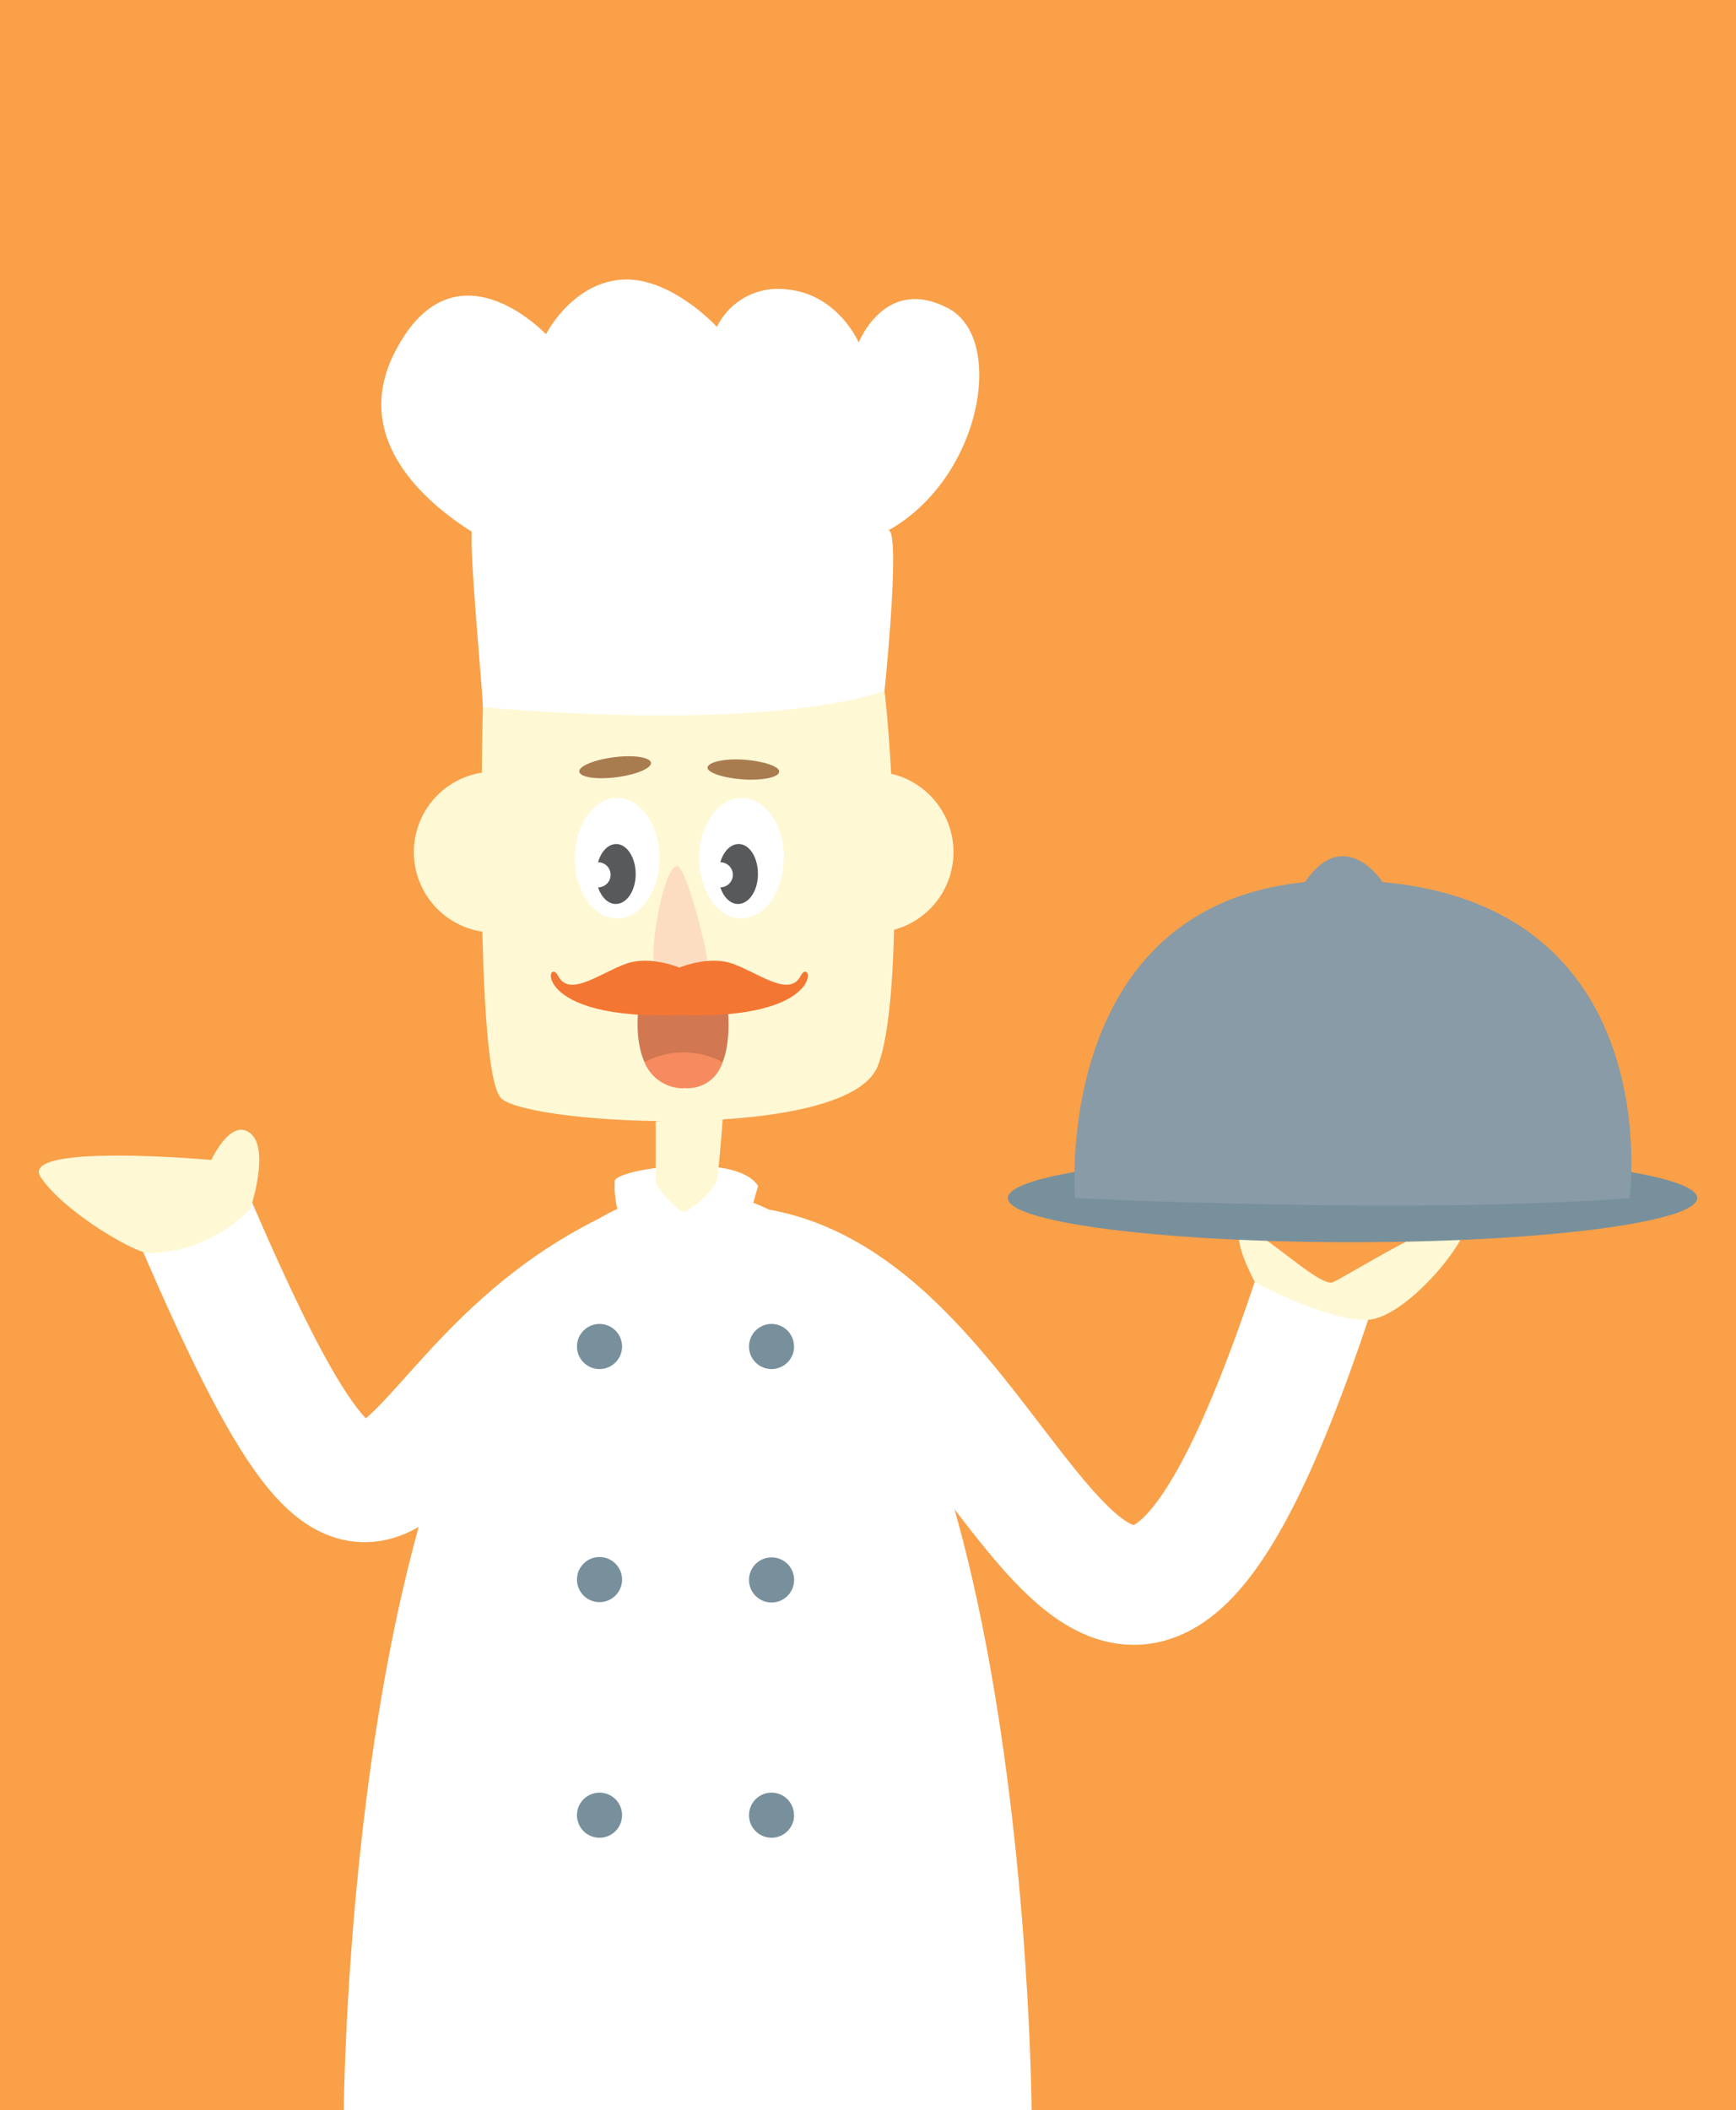 <svg xmlns="http://www.w3.org/2000/svg" viewBox="0 0 144 175">
  <g id="Layer_2" data-name="Layer 2">
    <g id="Layer_1-2" data-name="Layer 1">
      <path fill="#f9a049" d="M0 0h144v175H0z"/>
      <path d="M85.57 175s-.46-77-28.51-76.13S28.52 175 28.52 175z" fill="#fff"/>
      <path d="M62.14 105.08c23.43 3 28.86 56.36 46.84 2.22M52.78 105.08c-22.14 10.19-19.31 36.35-36.52-3.61" fill="none" stroke="#fff" stroke-miterlimit="10" stroke-width="9.92"/>
      <path d="M40.16 54.05s-1.07 34.82 1.44 37.06 28.69 3.58 31.2-2.68 1.08-31.69 0-34.38-32.56-3.59-32.64 0" fill="#fff8d5"/>
      <path d="M51.27 100.48A7.71 7.71 0 0151 97.9c.37-1 10.13-2.39 11.88.46l-.53 1.86" fill="#fff"/>
      <path d="M54.39 93v5.07c0 .26 1.9 2.64 2.5 2.43a8.18 8.18 0 002.51-2.4c.21-.51.56-5.47.56-5.47M47.67 70.71A6.67 6.67 0 1141 64a6.67 6.67 0 016.67 6.67M79.09 70.71A6.67 6.67 0 1172.42 64a6.67 6.67 0 016.67 6.67" fill="#fff8d5"/>
      <path d="M54.7 71.17c0 2.76-1.57 5-3.51 5s-3.51-2.23-3.51-5 1.57-5 3.51-5 3.51 2.23 3.51 5M65 71.17c0 2.76-1.57 5-3.52 5s-3.48-2.24-3.48-5 1.57-5 3.51-5 3.52 2.23 3.52 5" fill="#fff"/>
      <path d="M61.27 70c-.68 0-1.26.62-1.52 1.51a1 1 0 010 2.08c.27.81.82 1.38 1.47 1.38.91 0 1.65-1.11 1.65-2.48S62.18 70 61.27 70M51.12 70c-.68 0-1.26.62-1.51 1.51a1 1 0 010 2.08c.27.81.82 1.38 1.47 1.38.91 0 1.65-1.11 1.65-2.48S52 70 51.12 70" fill="#58595b"/>
      <path d="M54 63.25c.06.46-1.23 1-2.87 1.21s-3 0-3.08-.45 1.22-1 2.87-1.21 3 0 3.08.45M64.63 64c0 .46-1.39.75-3 .64s-3-.57-2.94-1 1.39-.75 3-.64 3 .57 2.94 1" fill="#a97c50"/>
      <path d="M56.14 71.82c-1.23.24-2.44 8-1.73 8.38s4.07.19 4.24-.38-1.77-8.15-2.51-8" fill="#fdddc1"/>
      <path d="M104.1 106.34s-2-3.66-1.1-4.37 6.41 4.87 7.56 4.37 9.39-5.67 10.82-5.16-4.55 8.21-8 8.28-9.29-3.12-9.29-3.12" fill="#fff8d5"/>
      <path d="M53.13 82.38s-1.63 7.56 3.54 7.84 3.51-8.07 3.51-8.07z" fill="#d17751"/>
      <path d="M56.67 90.22a3 3 0 003.26-2.14 6.94 6.94 0 00-6.47 0 3.47 3.47 0 003.21 2.18" fill="#f68b5f"/>
      <path d="M51.6 111.67a1.87 1.87 0 11-1.87-1.87 1.87 1.87 0 011.87 1.87M65.87 111.67A1.87 1.87 0 1164 109.8a1.86 1.86 0 011.86 1.87M51.6 131a1.87 1.87 0 11-1.87-1.87A1.87 1.87 0 0151.6 131M65.87 131a1.87 1.87 0 11-1.87-1.84 1.86 1.86 0 011.87 1.84M51.6 150.54a1.87 1.87 0 11-1.87-1.87 1.87 1.87 0 011.87 1.87M65.87 150.54a1.87 1.87 0 11-1.87-1.87 1.86 1.86 0 011.86 1.87M140.78 99.36c0 2-12.8 3.66-28.59 3.66s-28.59-1.64-28.59-3.66 12.8-3.66 28.59-3.66 28.59 1.64 28.59 3.66" fill="#78909c"/>
      <path d="M89.17 99.36s28 1.39 46 0c0 0 3.56-26.16-23.67-26.35-24.5-.16-22.33 26.35-22.33 26.35" fill="#889ba6"/>
      <path d="M108.24 73.17s2 1.44 6.46 0c0 0-3.16-4.87-6.46 0" fill="#889ba6"/>
      <path d="M20.78 100.21s1.63-4.87 0-6.21-3.25 2.2-3.25 2.2-16.06-1.44-14.15 1.43 7.83 6.31 9 6.31a12 12 0 008.42-3.73" fill="#fff8d5"/>
      <path d="M40.05 58.64s22.17 2.22 33.32-1.32c0 0 1.3-12.59.4-13.31s-34.14-1.29-34.57-.43.87 13.92.85 15.06" fill="#fff"/>
      <path d="M41.31 45.31s-13.51-6.24-8.61-16 12.59-1.59 12.59-1.59 2.09-4.16 6.18-4.52 8 3.91 8 3.91A5.63 5.63 0 0165.23 24c4.28.37 6 4.41 6 4.41s2.2-5.63 7.46-2.82 2.21 16.76-7.83 19.57" fill="#fff"/>
      <path d="M56.66 80.37s-2.62-1.22-4.77-.43-4.66 2.8-5.59 1-2.52 3.8 10.39 3.23" fill="#f47633"/>
      <path d="M56.05 80.37s2.61-1.22 4.77-.43 4.66 2.8 5.59 1 2.51 3.8-10.4 3.23" fill="#f47633"/>
    </g>
  </g>
</svg>
